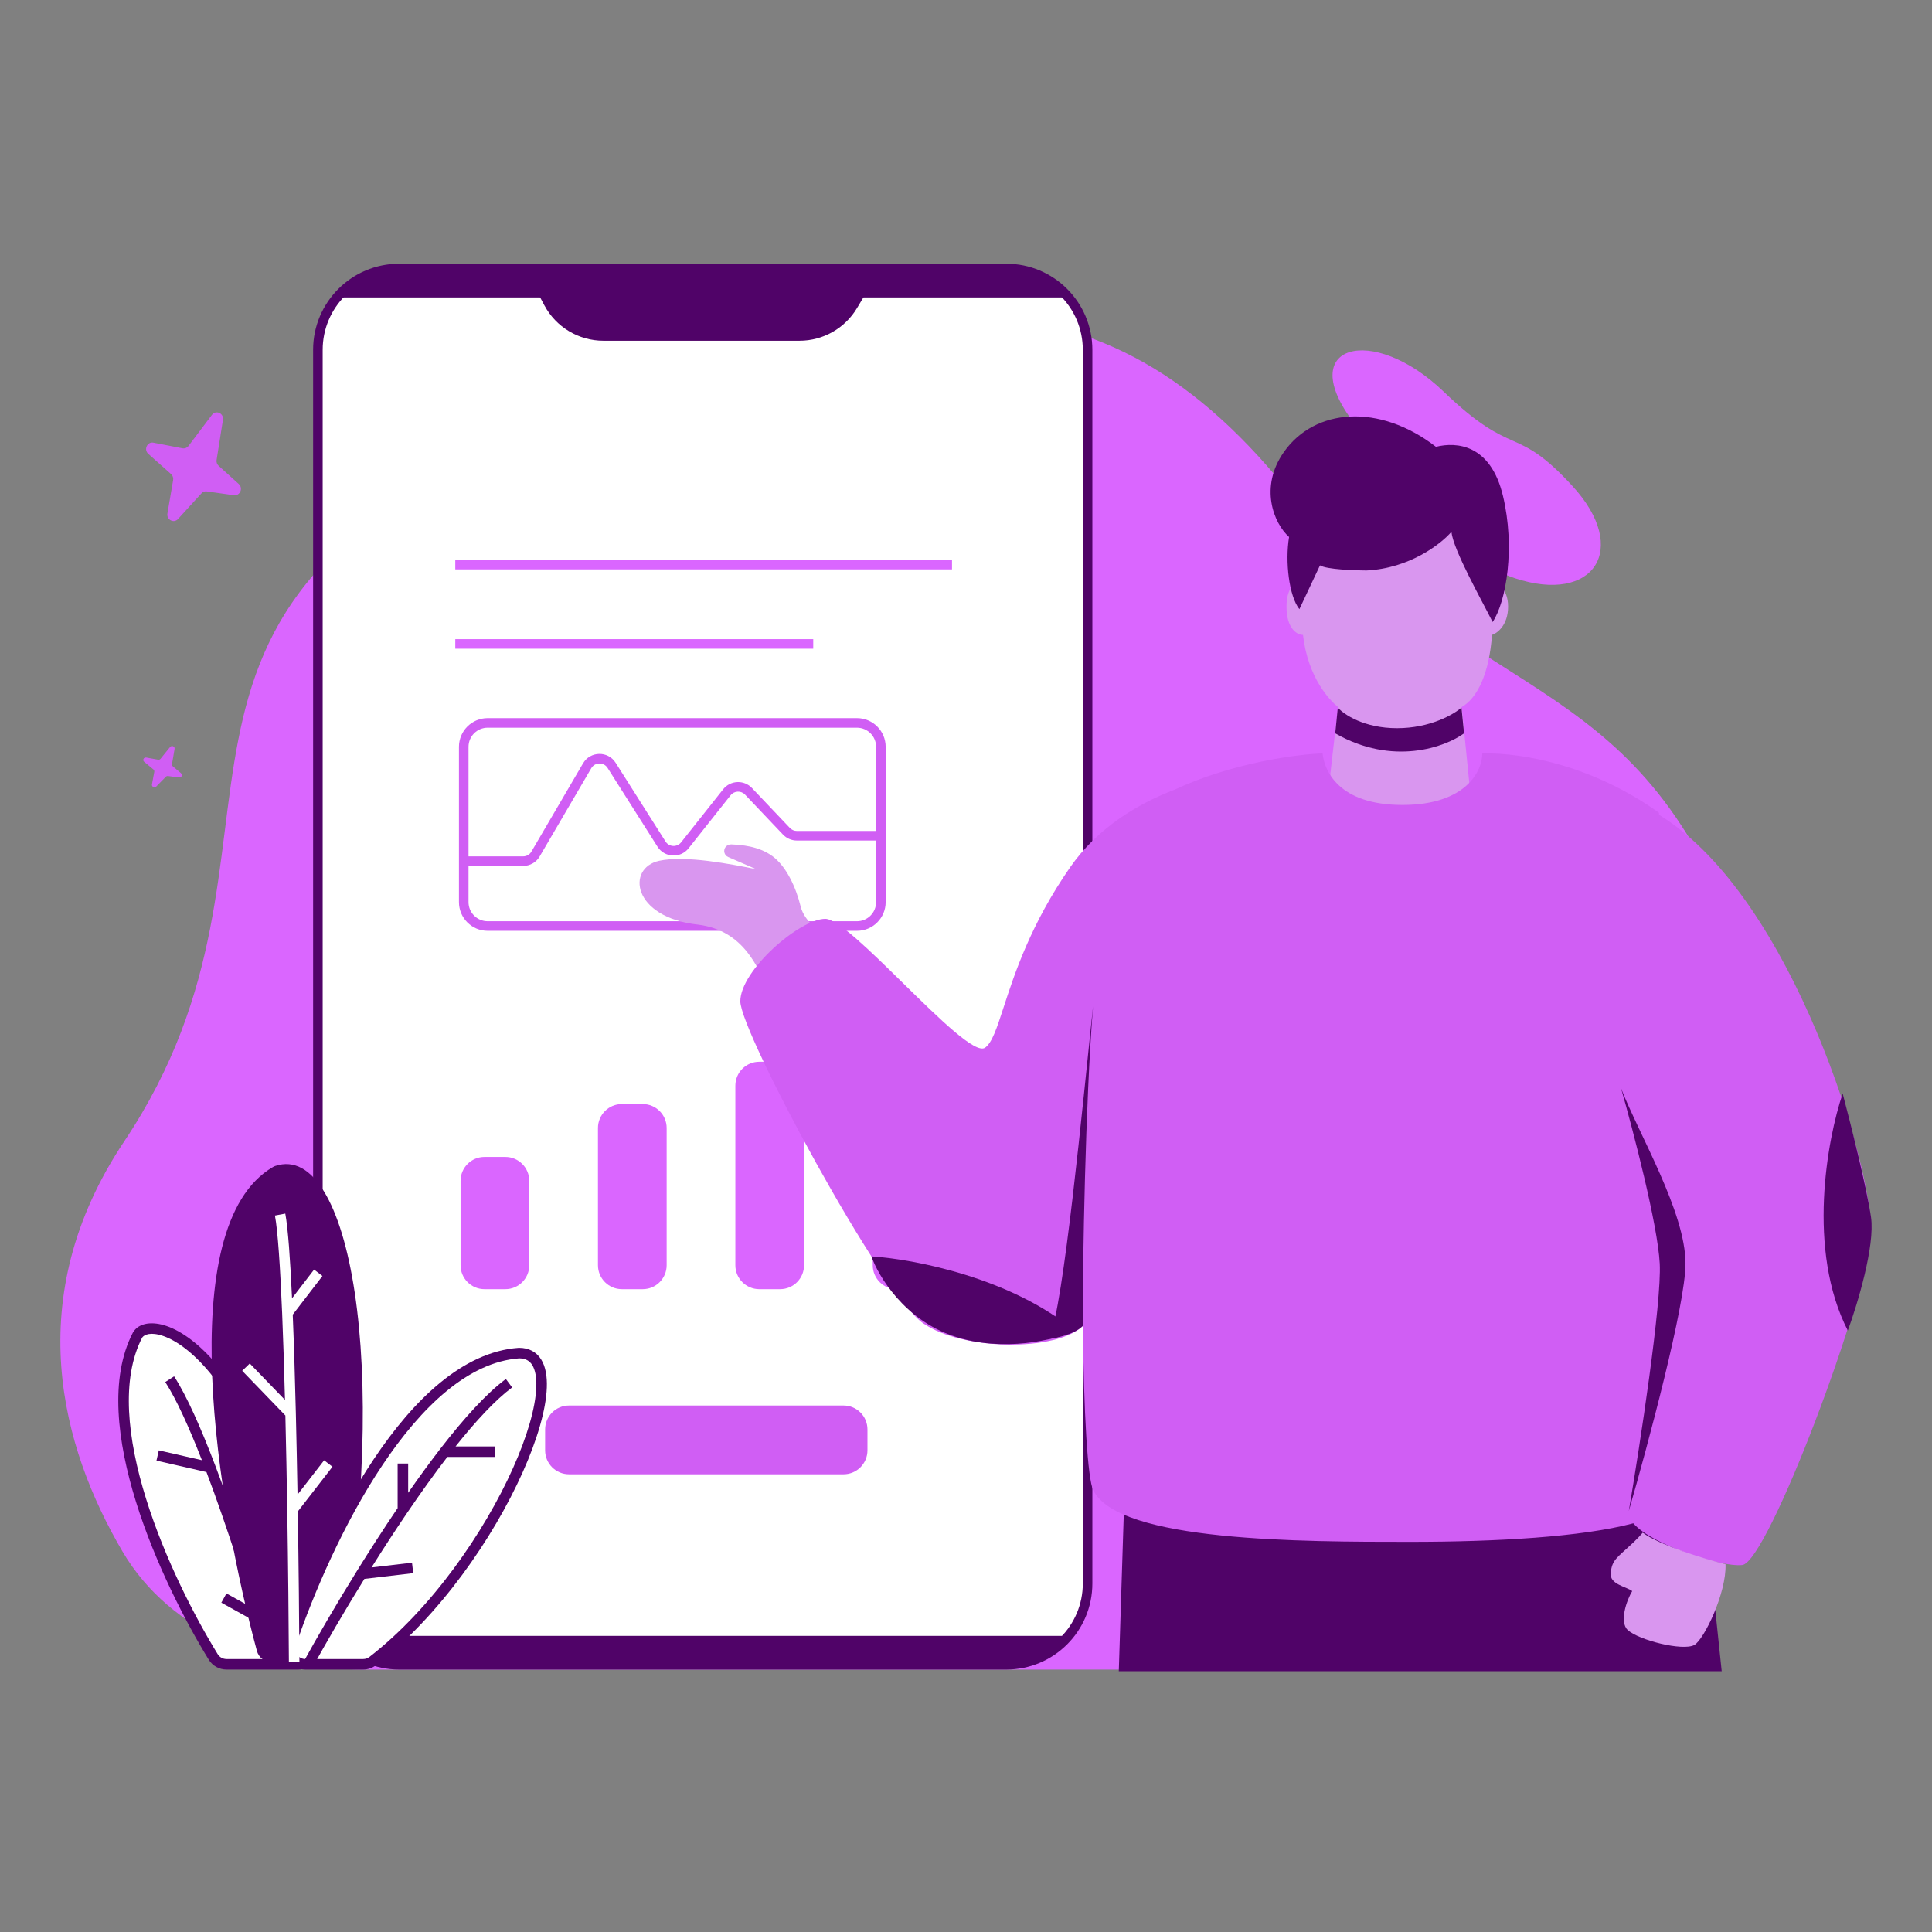 <svg xmlns="http://www.w3.org/2000/svg" fill="none" viewBox="0 0 3000 3000" id="BusinessReport">
  <rect x="0" y="0" width="3000" height="3000" fill="#808080" stroke="none"/>
  <path fill="#da66ff" d="M2351.98 897.759C2253.87 865.115 2144.86 723.659 2102.63 657.012 2008.61 534.424 2131.24 501.954 2241.61 608.046 2351.98 714.138 2351.98 657.012 2441.9 754.943 2531.83 852.874 2474.61 938.563 2351.98 897.759ZM192.9 1772.31C30.014 2016.2 96.095 2248.88 190.135 2409 265.669 2537.61 416.181 2592.48 565.529 2592.48H1941.4C2232.6 2592.48 2520.82 2383.1 2629.73 2113.51 2714.62 1903.35 2780.71 1670.88 2693.38 1446.41 2529.88 1026.12 2288.7 1103.65 1982.12 740.492 1675.55 377.331 1352.98 464.98 849.83 662.963 135.672 943.975 503.565 1307.14 192.9 1772.31Z" class="colore7e8ff svgShape"></path>
  <path fill="#ffffff" d="M493.617 543.259C493.617 473.502 550.119 416.953 619.817 416.953H1562.6C1632.3 416.953 1688.8 473.502 1688.8 543.259V2458.75C1688.8 2528.5 1632.3 2585.05 1562.6 2585.05H619.817C550.119 2585.05 493.617 2528.5 493.617 2458.75V543.259Z" class="colorffffff svgShape"></path>
  <path fill="#500368" fill-rule="evenodd" d="M486.193 543.259C486.193 469.398 546.018 409.523 619.816 409.523H1562.6C1636.4 409.523 1696.22 469.398 1696.22 543.259V2458.75C1696.22 2532.61 1636.4 2592.48 1562.6 2592.48H619.816C546.018 2592.48 486.193 2532.61 486.193 2458.75V543.259ZM619.816 424.382C554.218 424.382 501.04 477.605 501.04 543.259V2458.75C501.04 2524.4 554.218 2577.62 619.816 2577.62H1562.6C1628.2 2577.62 1681.38 2524.4 1681.38 2458.75V543.259C1681.38 477.605 1628.2 424.382 1562.6 424.382H619.816Z" clip-rule="evenodd" class="color032068 svgShape"></path>
  <path fill="#d05ef4" d="M846.453 2219.63C846.453 2199.12 863.071 2182.49 883.57 2182.49H1309.87C1330.37 2182.49 1346.99 2199.12 1346.99 2219.63V2252.1C1346.99 2272.61 1330.37 2289.25 1309.87 2289.25H883.57C863.071 2289.25 846.453 2272.61 846.453 2252.1V2219.63Z" class="colorf4ad5e svgShape"></path>
  <path fill="#da66ff" d="M752.285 2001.81C731.786 2001.81 715.167 1985.18 715.167 1964.66L715.167 1833.65C715.167 1813.13 731.786 1796.5 752.285 1796.5L784.721 1796.5C805.22 1796.5 821.839 1813.13 821.839 1833.65L821.839 1964.66C821.839 1985.18 805.22 2001.81 784.721 2001.81L752.285 2001.81ZM965.622 2001.81C945.122 2001.81 928.504 1985.18 928.504 1964.66L928.504 1751.53C928.504 1731.01 945.122 1714.38 965.622 1714.38L998.058 1714.38C1018.56 1714.38 1035.18 1731.01 1035.18 1751.53L1035.18 1964.66C1035.18 1985.18 1018.56 2001.81 998.058 2001.81L965.622 2001.81ZM1178.97 2001.81C1158.47 2001.81 1141.85 1985.18 1141.85 1964.66L1141.85 1685.83C1141.85 1665.31 1158.47 1648.68 1178.97 1648.68L1211.4 1648.68C1231.9 1648.68 1248.52 1665.31 1248.52 1685.83L1248.52 1964.66C1248.52 1985.18 1231.9 2001.81 1211.4 2001.81L1178.97 2001.81ZM1392.31 2001.81C1371.81 2001.81 1355.19 1985.18 1355.19 1964.66L1355.19 1833.65C1355.19 1813.13 1371.81 1796.5 1392.31 1796.5L1424.75 1796.5C1445.25 1796.5 1461.86 1813.13 1461.86 1833.65L1461.86 1964.66C1461.86 1985.18 1445.25 2001.81 1424.75 2001.81L1392.31 2001.81Z" class="colore7e8ff svgShape"></path>
  <path fill="#500368" d="M845.237 474.023L814.822 416.948H1367.59L1330.64 478.591C1311.86 509.921 1278.03 529.091 1241.52 529.091H936.939C898.557 529.091 863.299 507.919 845.237 474.023Z" class="color032068 svgShape"></path>
  <path fill="#500368" d="M1658.92 461.807H523.496C562.34 422.931 599.44 415.704 613.135 416.95H1569.28C1617.09 416.95 1648.96 446.854 1658.92 461.807ZM1658.92 2540.19H523.496C562.34 2579.07 599.44 2586.29 613.135 2585.05H1569.28C1617.09 2585.05 1648.96 2555.14 1658.92 2540.19Z" class="color032068 svgShape"></path>
  <path fill="#da66ff" fill-rule="evenodd" d="M1262.79 1007.33H706.961V992.472H1262.79V1007.33Z" clip-rule="evenodd" class="colore7e8ff svgShape"></path>
  <path fill="#d05ef4" fill-rule="evenodd" d="M712.661 1159.7C712.661 1135.08 732.602 1115.12 757.202 1115.12H1330.71C1355.31 1115.12 1375.25 1135.08 1375.25 1159.7V1400.78C1375.25 1425.4 1355.31 1445.36 1330.71 1445.36H757.202C732.602 1445.36 712.661 1425.4 712.661 1400.78V1159.7ZM757.202 1129.98C740.802 1129.98 727.508 1143.28 727.508 1159.7V1400.78C727.508 1417.2 740.802 1430.5 757.202 1430.5H1330.71C1347.11 1430.5 1360.4 1417.2 1360.4 1400.78V1159.7C1360.4 1143.28 1347.11 1129.98 1330.71 1129.98H757.202Z" clip-rule="evenodd" class="colorf4ad5e svgShape"></path>
  <path fill="#d05ef4" fill-rule="evenodd" d="M943.463 1192.46C937.509 1183.06 923.727 1183.3 918.111 1192.91L837.981 1329.91C832.654 1339.02 822.9 1344.62 812.355 1344.62H720.084V1329.76H812.355C817.627 1329.76 822.504 1326.96 825.168 1322.4L905.298 1185.4C916.531 1166.19 944.093 1165.7 956.001 1184.5L1033.44 1306.72C1038.91 1315.36 1051.26 1316.01 1057.61 1308L1122.87 1225.65C1134.09 1211.49 1155.23 1210.55 1167.66 1223.65L1226.57 1285.71C1229.38 1288.66 1233.27 1290.33 1237.34 1290.33H1363.45V1305.19H1237.34C1229.2 1305.19 1221.41 1301.85 1215.81 1295.94L1156.9 1233.88C1150.68 1227.33 1140.11 1227.8 1134.5 1234.88L1069.25 1317.23C1056.55 1333.25 1031.85 1331.95 1020.9 1314.68L943.463 1192.46Z" clip-rule="evenodd" class="colorf4ad5e svgShape"></path>
  <path fill="#da66ff" fill-rule="evenodd" d="M1478.27 884.146H706.961V869.286H1478.27V884.146Z" clip-rule="evenodd" class="colore7e8ff svgShape"></path>
  <path fill="#d996ef" d="M1243.32 1407.85C1249.17 1431.75 1276.28 1448.55 1281.16 1457.26L1192.13 1534.81C1177.51 1506.19 1156.82 1444.68 1083.69 1435.72C981.312 1424.51 972.403 1347.82 1023.59 1336.62C1064.55 1327.66 1136.06 1342.07 1173.84 1349.54L1130.67 1330.77C1124.69 1328.18 1122.68 1320.7 1126.53 1315.45C1128.66 1312.55 1132.17 1310.97 1135.76 1311.19C1150.47 1312.06 1177.45 1313.36 1199.44 1329.44C1221.06 1345.23 1236.01 1377.98 1243.32 1407.85Z" class="colorefcb96 svgShape"></path>
  <path fill="#500368" d="M2673.45 2595.04L2647.65 2348.91L1745.25 2342.99L1737.25 2595.04H2673.45Z" class="color032068 svgShape"></path>
  <path fill="#d996ef" d="M2077.7 1097.9L2065.7 1201.92L2069.7 1281.94L2217.73 1297.94L2281.74 1217.92L2269.74 1097.9C2294.13 1083.96 2312.46 1045.73 2316.78 985.872C2325.1 983.205 2341.76 970.669 2341.76 941.862C2341.76 913.056 2323.51 903.187 2314.38 901.854C2301.39 804.738 2251.01 769.825 2165.72 769.825C2083.94 769.825 2039.61 823.309 2026.15 901.854C2016.66 900.52 1997.68 906.655 1997.68 941.862C1997.68 977.07 2014.73 985.872 2023.26 985.872C2031.08 1053.7 2065.89 1088.45 2077.7 1097.9Z" class="colorefcb96 svgShape"></path>
  <path fill="#d05ef4" fill-rule="evenodd" d="M1697.61 2314.16C1737.62 2394.17 2021.68 2394.17 2189.72 2394.17C2323.67 2394.17 2455.76 2386.7 2536.2 2365.38C2564.48 2398.28 2670.69 2433.64 2705.26 2430.18C2745.26 2426.18 2901.3 2010.09 2905.3 1914.07C2909.3 1818.05 2785.27 1393.96 2577.23 1265.93C2576.93 1265.76 2576.62 1265.6 2576.32 1265.43C2576.18 1264.26 2576.03 1263.09 2575.89 1261.93C2475.24 1189.81 2366.53 1168.42 2301.74 1169.91C2301.74 1196.58 2276.94 1249.93 2177.72 1249.93C2078.49 1249.93 2056.36 1196.58 2053.69 1169.91C2015.02 1170.98 1913.52 1184.35 1823.64 1226.31C1766.05 1248.33 1703.97 1285.84 1661.66 1346.77C1600.52 1434.81 1575.26 1512.38 1558.46 1563.96C1547.78 1596.76 1540.52 1619.06 1529.63 1626.83C1514.96 1637.31 1458.6 1581.95 1402.48 1526.83L1402.48 1526.83C1351.45 1476.71 1300.63 1426.79 1281.57 1426.79C1241.57 1426.79 1149.55 1506.81 1149.55 1554.82C1149.55 1602.83 1369.59 2010.92 1433.61 2054.93C1495.61 2097.55 1639.8 2098.89 1681.52 2058.94C1682.84 2193.95 1688.86 2296.65 1697.61 2314.16Z" clip-rule="evenodd" class="colorf4ad5e svgShape"></path>
  <path fill="#500368" d="M2001.68 833.839C1995.28 872.248 2001.68 925.859 2017.68 945.863L2049.69 877.849C2059.29 884.25 2104.37 885.85 2121.71 885.85 2188.92 882.65 2237.73 844.508 2253.74 825.837 2256.94 854.644 2300.41 931.193 2317.75 965.867 2339.09 933.861 2352.96 849.843 2333.75 769.825 2314.55 689.808 2261.74 685.808 2229.73 693.809 2141.71 625.795 2041.69 633.796 1993.68 701.811 1955.27 756.223 1977.68 812.501 2001.68 833.839ZM1697.25 1562.82C1685.24 1714.85 1681.24 1954.9 1681.24 2058.93 1668.44 2071.73 1641.23 2077.6 1629.23 2078.93 1651.64 2027.72 1681.24 1714.85 1697.25 1562.82Z" class="color032068 svgShape"></path>
  <path fill="#d996ef" d="M2501.09 2443.1C2502.97 2421.64 2510.63 2419.33 2536.65 2394.76C2542.11 2389.6 2546.81 2384.6 2550.81 2379.91C2577.15 2399.53 2647.5 2420.79 2679.38 2428.96C2681.09 2473.4 2645.76 2546.41 2630.8 2554.4C2612.81 2564.01 2544.95 2546.88 2527.68 2531.2C2513.86 2518.65 2526.07 2484.32 2534.48 2470.64C2525.4 2463.63 2499.59 2460.27 2501.09 2443.1Z" class="colorefcb96 svgShape"></path>
  <path fill="#500368" d="M2869.3 2066.1C2805.28 1941.28 2837.29 1768.71 2861.3 1698.02 2873.3 1743.37 2898.9 1845.26 2905.31 1890.07 2911.71 1934.88 2883.97 2026.1 2869.3 2066.1ZM2577.24 1962.08C2574.03 1901.27 2535.89 1755.37 2517.22 1690.02 2545.23 1762.04 2617.24 1882.06 2617.24 1962.08 2617.24 2026.1 2558.56 2244.81 2529.22 2346.16 2546.56 2243.48 2580.44 2022.89 2577.24 1962.08ZM1669.24 2066.93C1570.02 1983.71 1417.18 1954.9 1353.17 1950.9 1363.84 1981.58 1404.38 2049.32 1481.2 2074.93 1558.01 2100.54 1638.56 2080.26 1669.24 2066.93ZM2169.34 1130.73C2118.13 1130.73 2086.66 1109.39 2077.33 1098.72L2073.32 1138.73C2162.94 1189.94 2244.03 1160.07 2273.37 1138.73L2269.37 1098.72C2257.36 1109.39 2220.56 1130.73 2169.34 1130.73Z" class="color032068 svgShape"></path>
  <path fill="#d05ef4" d="M329.103 644.213 292.69 692.465C290.475 695.401 286.862 696.813 283.323 696.127L238.318 687.402C228.636 685.525 222.794 698.116 230.267 704.757L265.637 736.19C268.22 738.485 269.44 742.019 268.846 745.487L259.972 797.318C258.304 807.062 269.899 813.093 276.463 805.896L312.797 766.065C314.93 763.726 318.023 762.596 321.103 763.03L363.152 768.955C372.624 770.29 377.988 758.075 370.786 751.572L339.514 723.337C337.003 721.07 335.803 717.62 336.342 714.217L346.202 651.957C347.815 641.774 335.241 636.079 329.103 644.213ZM264.126 1159.94 249.291 1178.25C248.389 1179.36 246.917 1179.9 245.475 1179.63L227.14 1176.33C223.195 1175.61 220.815 1180.39 223.86 1182.91L238.27 1194.83C239.322 1195.7 239.819 1197.04 239.577 1198.36L235.962 1218.02C235.282 1221.71 240.006 1224 242.681 1221.27L257.483 1206.16C258.352 1205.28 259.612 1204.85 260.867 1205.01L277.998 1207.26C281.857 1207.77 284.042 1203.13 281.108 1200.67L268.368 1189.96C267.345 1189.1 266.856 1187.79 267.076 1186.5L271.093 1162.88C271.75 1159.02 266.627 1156.86 264.126 1159.94Z" class="colorf4ad5e svgShape"></path>
  <path fill="#ffffff" d="M213.606 2073.02C143.623 2208.16 258.688 2455.38 331.176 2572.94C335.569 2580.06 343.374 2584.31 351.745 2584.31H462.841C477.749 2584.31 489.183 2570.85 486.894 2556.11C415.314 2095.43 238.056 2033.29 213.606 2073.02Z" class="colorffffff svgShape"></path>
  <path fill="#500368" fill-rule="evenodd" d="M220.705 2077.1C187.507 2141.56 197.827 2234.19 226.77 2327.14C255.595 2419.72 302.147 2510.28 338.135 2568.65C341 2573.29 346.134 2576.13 351.744 2576.13H462.84C472.689 2576.13 480.341 2567.19 478.815 2557.37C443.149 2327.83 381.308 2198.72 326.274 2132.12C298.729 2098.79 273.195 2081.47 253.847 2074.68C234.004 2067.71 223.815 2072.38 220.705 2077.1ZM338.879 2121.71C396.481 2191.41 459.059 2323.72 494.973 2554.86C498.025 2574.5 482.809 2592.48 462.84 2592.48H351.744C340.614 2592.48 330.138 2586.83 324.216 2577.23C287.716 2518.04 240.491 2426.21 211.158 2332.01C181.989 2238.33 169.754 2139.92 206.346 2069.26L206.485 2069L206.643 2068.74C215.926 2053.65 237.058 2051.45 259.265 2059.25C282.266 2067.32 310.106 2086.89 338.879 2121.71Z" clip-rule="evenodd" class="color032068 svgShape"></path>
  <path fill="#500368" d="M423.911 1812.11C265.869 1904.07 338.536 2339.66 398.868 2563.35C401.731 2573.96 411.373 2581.19 422.364 2581.19H505.007C516.81 2581.19 526.968 2572.7 529.043 2561.08C607.138 2123.82 543 1772 427.5 1810.48C426.274 1810.89 425.027 1811.46 423.911 1812.11Z" class="color032068 svgShape"></path>
  <path fill="#ffffff" d="M805.945 2101.08C640.127 2112.76 506.931 2389.6 451.411 2552.76C446.098 2568.37 457.873 2584.31 474.366 2584.31H563.951C569.258 2584.31 574.404 2582.62 578.598 2579.37C774.6 2427.46 907.709 2101.08 805.945 2101.08Z" class="colorffffff svgShape"></path>
  <path fill="#500368" fill-rule="evenodd" d="M806.223 2109.26C767.104 2112.09 729.354 2130.56 693.594 2159.95 657.747 2189.42 624.329 2229.53 594.11 2274.66 533.668 2364.95 486.768 2474.24 459.151 2555.39 455.703 2565.52 463.285 2576.13 474.366 2576.13H563.951C567.526 2576.13 570.891 2575 573.59 2572.91 670.285 2497.97 751.822 2379.59 796.472 2279.92 818.834 2230 831.573 2185.58 832.746 2154.15 833.336 2138.36 830.959 2126.93 826.484 2119.71 822.421 2113.16 816.197 2109.33 806.223 2109.26ZM811.395 2286.6C765.931 2388.1 682.913 2508.87 583.607 2585.83 577.916 2590.24 570.99 2592.48 563.951 2592.48H474.366C452.462 2592.48 436.492 2571.22 443.671 2550.12 471.574 2468.13 519.032 2357.42 580.522 2265.57 611.27 2219.64 645.711 2178.15 683.21 2147.32 720.706 2116.5 761.686 2096 805.371 2092.93L805.657 2092.91H805.945C821.249 2092.91 833.049 2099.27 840.382 2111.09 847.339 2122.32 849.728 2137.57 849.087 2154.76 847.798 2189.27 834.09 2235.94 811.395 2286.6ZM270.351 2137.17C290.252 2167.92 312.545 2218.7 334.321 2275.87 348.466 2313.01 362.486 2353.11 375.589 2392.63L395.996 2329.28 411.56 2334.29 384.251 2419.07C404.526 2481.69 422.02 2540.87 433.478 2582.12L417.723 2586.49C412.406 2567.35 405.777 2544.31 398.166 2518.84L343.691 2488.57 351.632 2474.28 391.386 2496.36C384.171 2472.68 376.26 2447.41 367.883 2421.6 353.13 2376.14 336.949 2329.01 320.591 2285.78L242.961 2268.05 246.602 2252.11 313.528 2267.39C293.623 2216.37 273.906 2172.76 256.623 2146.05L270.351 2137.17Z" clip-rule="evenodd" class="color032068 svgShape"></path>
  <path fill="#ffffff" fill-rule="evenodd" d="M453.464 2015.96C450.648 1954.83 447.211 1906.98 442.989 1884.46L426.917 1887.48C431.38 1911.28 435.103 1966.9 438.108 2039.07C439.807 2079.9 441.271 2125.8 442.521 2173.83L387.835 2117.22L376.074 2128.58L443.127 2198C444.294 2246.14 445.255 2295.89 446.033 2344.38C447.462 2433.48 448.271 2518.33 448.6 2581.23L464.952 2581.14C464.626 2518.87 463.83 2435.1 462.428 2346.99L516.237 2277.56L503.312 2267.54L461.996 2320.85C461.274 2278.7 460.412 2235.94 459.396 2194.41C458.063 2139.9 456.465 2087.5 454.568 2041.36L500.67 1981.36L487.704 1971.4L453.464 2015.96Z" clip-rule="evenodd" class="colorffffff svgShape"></path>
  <path fill="#500368" fill-rule="evenodd" d="M707.407 2245.98C739.143 2206.14 769.373 2173.64 795.236 2154.41L785.479 2141.28C754.941 2163.99 719.798 2203.09 684.13 2249.16C667.42 2270.74 650.509 2293.97 633.805 2317.94V2272.55H617.453V2341.74C595.402 2374.26 573.935 2407.62 554.019 2439.7C520.668 2493.43 491.63 2543.62 471.435 2580.37L485.765 2588.24C505.4 2552.51 533.507 2503.89 565.835 2451.68L641.666 2442.78L639.761 2426.54L576.911 2433.91C594.569 2405.8 613.275 2376.98 632.391 2348.85C652.94 2318.61 673.943 2289.2 694.612 2262.34H768.534V2245.98H707.407Z" clip-rule="evenodd" class="color032068 svgShape"></path>
</svg>
